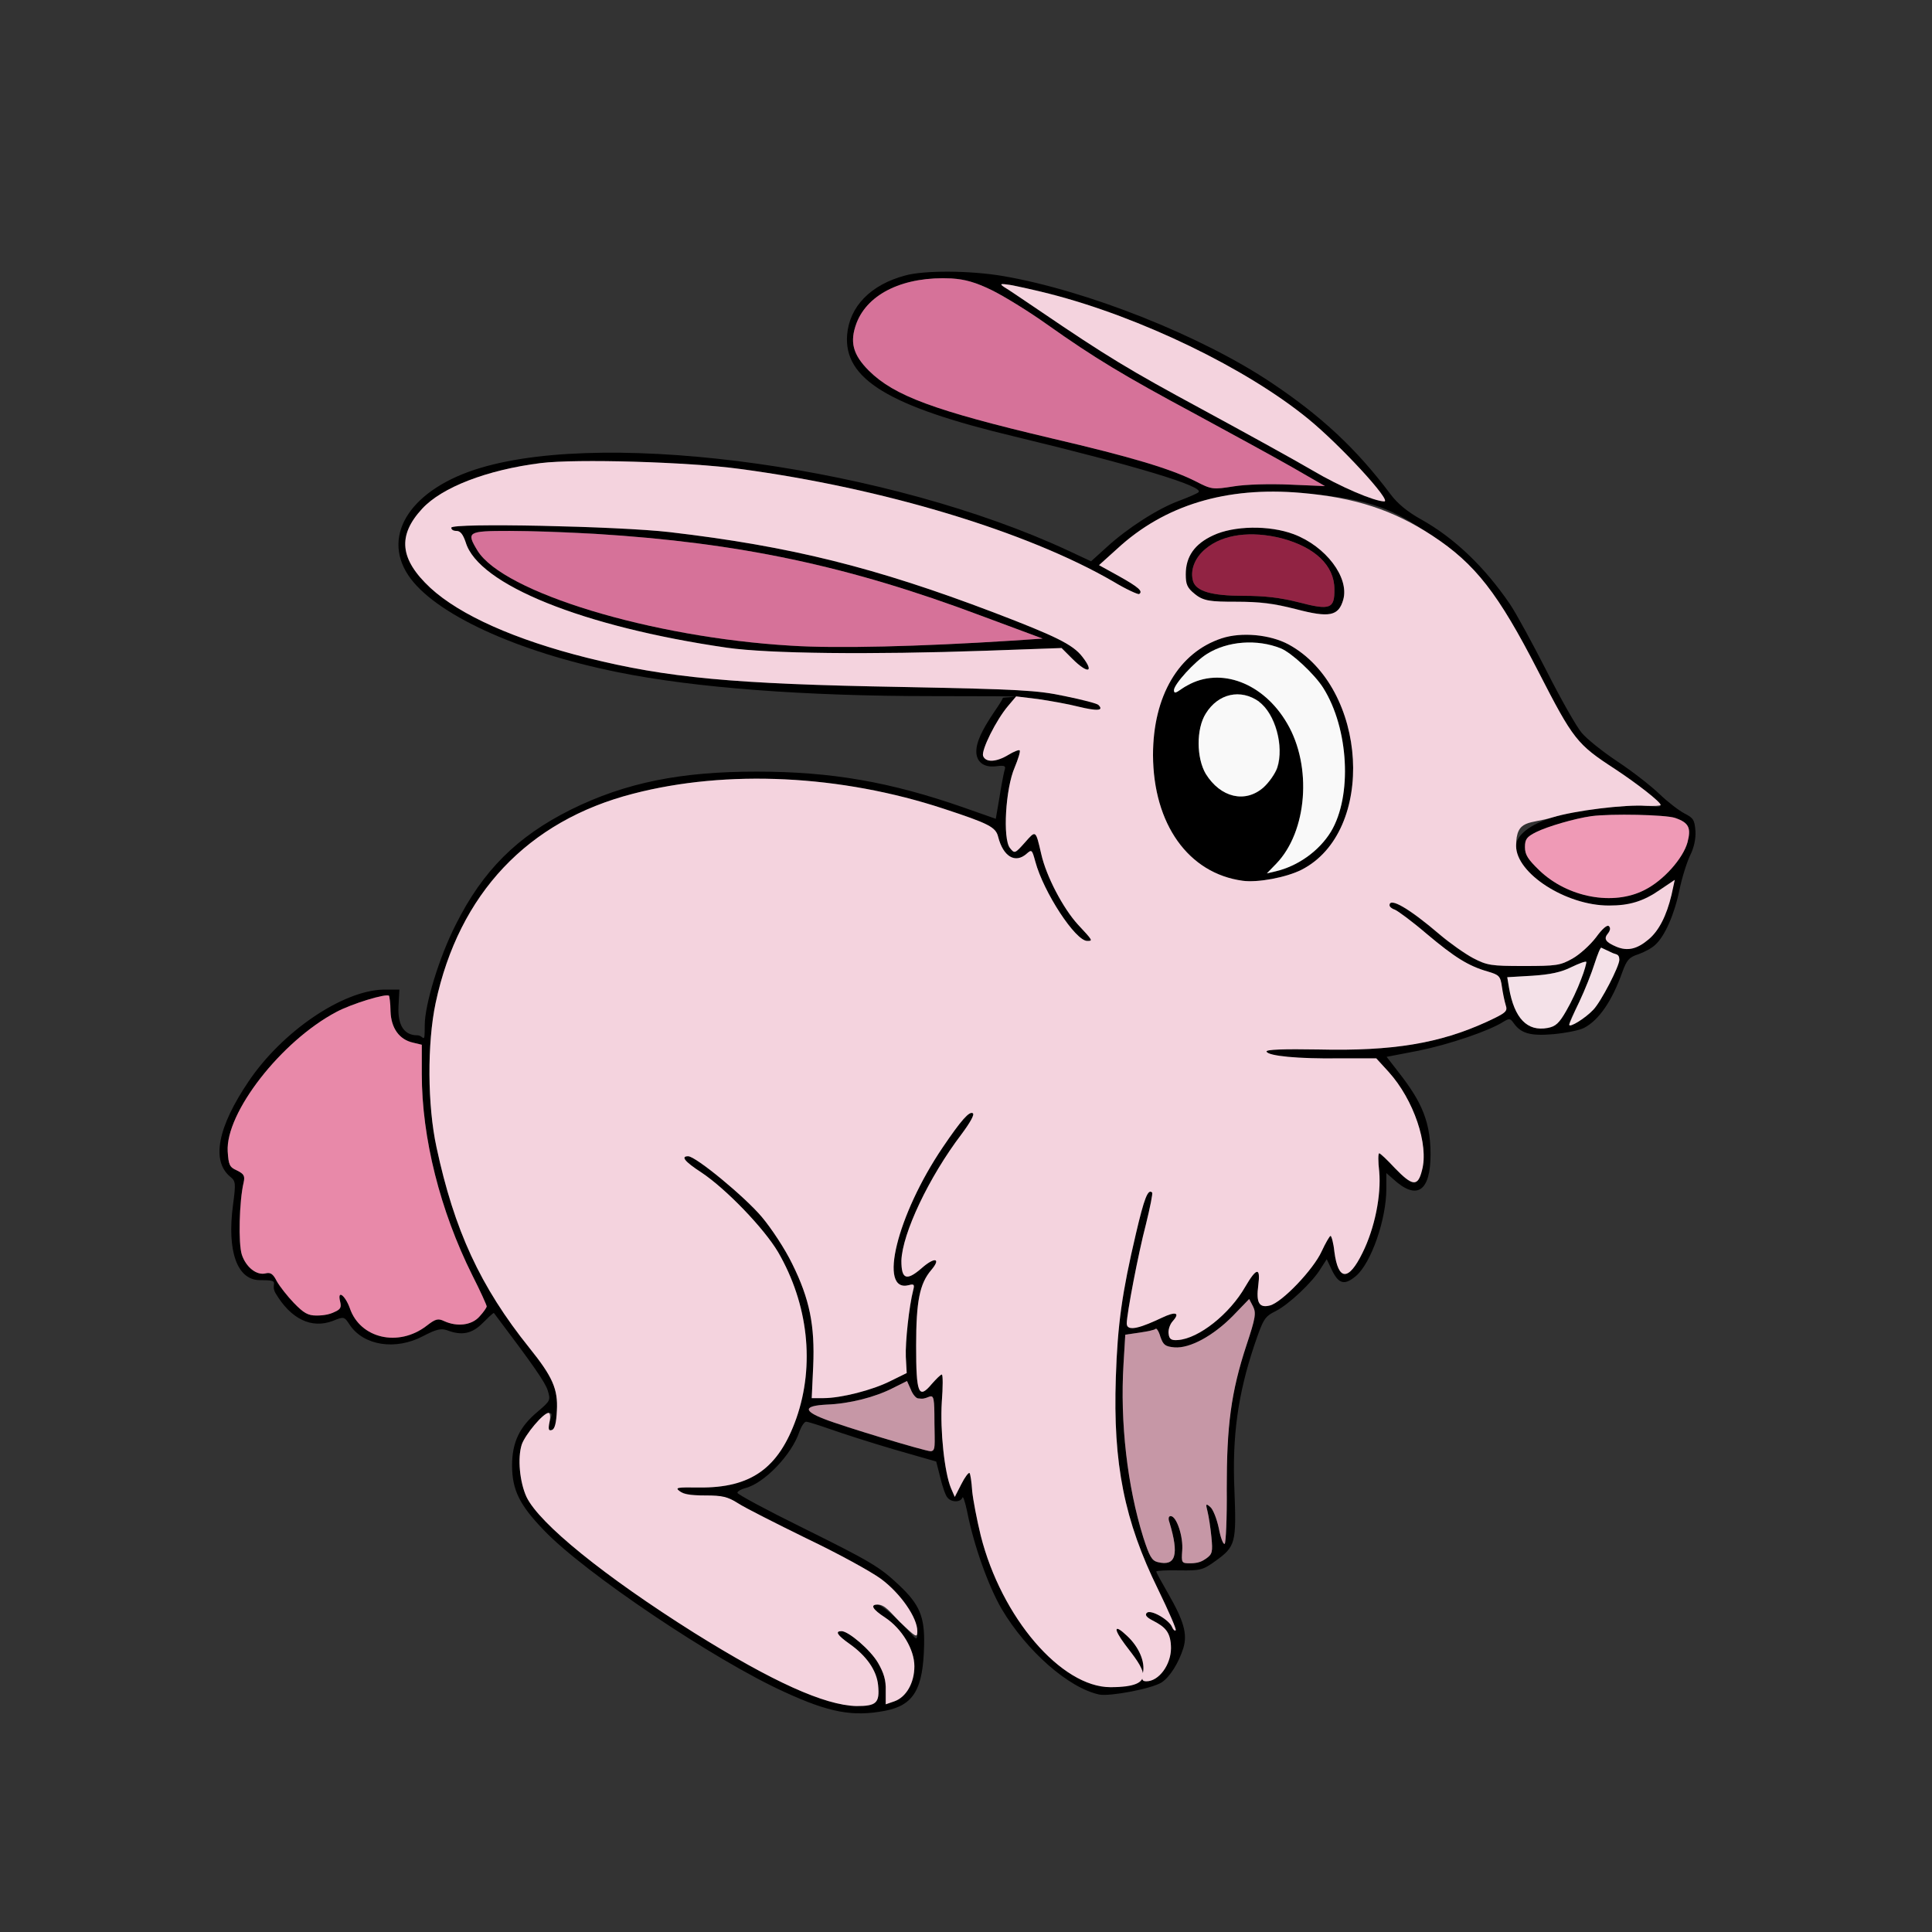 <?xml version="1.0" encoding="UTF-8"?>
<svg xmlns="http://www.w3.org/2000/svg" version="1.1" viewBox="0 0 655 655">
  <rect x="0" y="0" width="655" height="655" fill="#333333" stroke="none"/>
  <defs>
    <style>
      .cls-1 {
        fill: #c697a6;
      }

      .cls-2 {
        fill: #d67299;
      }

      .cls-3 {
        fill: #ef9ab6;
      }

      .cls-4 {
        fill: #f4d3de;
      }

      .cls-5 {
        fill: #912343;
      }

      .cls-6 {
        fill: #e889a9;
      }

      .cls-7 {
        fill: #f4e1e8;
      }

      .cls-8 {
        fill: #f9f9f9;
      }
    </style>
  </defs>
  <!-- Generator: Adobe Illustrator 28.7.1, SVG Export Plug-In . SVG Version: 1.2.0 Build 142)  -->
  <g fixed='yes'>
    <g fixed='yes' id="Layer_1">
      <g fixed='yes'>
        <path fixed='yes' d="M306.9,93.4c-11.7,3.1-18.9,10.5-19.7,20.1-1.2,15,14.1,24.3,56.8,34.5,41,9.9,64.6,17,62.3,18.9-.4.4-3.4,1.7-6.6,2.9-7.1,2.6-17.4,9.2-24.5,15.7l-5.3,4.8-7.7-3.6c-60.1-28-154.9-41.3-199.2-28.1-23.3,6.9-33.8,22.5-24.6,36.4,8.6,13,36.8,26,71.1,32.9,26,5.3,63.5,8.1,106.3,8.1s24.2.3,24.2.6-1.3,2.4-2.9,4.7c-4.3,6.4-6.1,10.3-6.1,13.5s2.2,5.5,6.6,5c3.2-.4,3.5-.2,2.9,1.6-.3,1.2-1.1,5.3-1.7,9.2l-1.2,7-10.8-3.8c-24.9-8.7-44.9-12.2-70.3-12.2s-44.2,3.6-63,12.9c-18.2,9.1-29.8,20.6-39,39-5.6,11-10.5,27.1-10.5,34.1s-.3,3.4-2.5,3.4c-4.5,0-6.7-3.4-6.4-9.8l.3-5.7h-5.5c-13.9.4-34.2,14.2-45.6,31.1-10.5,15.5-12.7,26.9-6.3,32.3,1.9,1.5,2,2.1,1,9.6-2.1,15.7,1.4,25.5,9.1,25.5s3.3.9,5.3,4.4c5.2,8.8,12.2,12.2,19.5,9.4,3.7-1.5,3.8-1.5,5.7,1.4,4.7,7,15.5,8.7,24.8,3.8,4.6-2.4,6.1-2.7,8.2-2,5,1.9,8.4,1.2,12.1-2.5s3.7-3.4,3.8-3.3c13.5,17.9,17.3,23.4,18.2,26.2,1,3.3.9,3.5-3.3,7.1-6.3,5.2-8.8,10.5-8.8,18.5.1,8.2,2.5,13.2,10.8,21.8,13.6,14.3,57.9,44.1,81.5,54.8,15.2,7,23.2,8.5,34.2,6.4,9.7-1.9,12.9-7.3,13.2-22.4.2-9.5-1.5-13.6-8.5-20.2-6.6-6.2-9.4-7.9-33-19.6-12-5.9-21.8-11.2-21.8-11.7s1.2-1.2,2.7-1.6c6.4-1.6,15.8-11.4,18.3-19.1.7-1.9,1.7-3.4,2.3-3.4s4.4,1.2,8.4,2.6c3.9,1.4,13.6,4.5,21.4,6.8l14.3,4.1,1.4,5.5c.7,3,1.8,6.1,2.4,6.7,1.3,1.7,4.5,1.7,5.1,0,.2-.6.9,1.5,1.6,4.8,2.2,11.3,7.2,25.3,11.7,33,8.4,14.2,22.7,26.8,33.1,29,3.7.7,17.8-2,21.1-4.1,2.8-1.8,5.8-6.6,7.4-11.7,1.4-4.7.2-9.1-5.2-18.5-2.2-3.8-4-7.1-4-7.4s3.5-.5,7.8-.4c7.2.1,8-.1,12.3-3.2,6.8-4.9,7.1-6.1,6.4-24.1-.8-18.2,1.2-32.4,6.7-48.9,3.1-9.1,3.5-9.8,7.3-11.7,4.5-2.3,12.5-9.8,15.3-14.5l2-3.1,1.8,3.8c2.3,4.7,4.3,5.1,8.1,1.9,5.1-4.3,10.3-19.1,10.3-29.5v-5.4l2.3,2c8,7.4,12.7,4.3,12.7-8.4s-4.3-19.5-12.1-29.4l-2.8-3.6,10.9-2.1c10.3-2.1,23.9-6.7,28.7-9.8,2-1.2,2.3-1.2,3.5.5,2.5,3.5,5.7,4.4,13.6,3.7,4.1-.4,8.7-1.3,10.2-2.1,5.1-2.6,9.6-9.3,13-18.9,1.5-4.1,2.3-5.1,5.5-6.1,2-.7,4.6-2.1,5.7-3.2,3.2-2.9,6.5-10.3,8.2-18.7.9-4.3,2.6-9.6,3.7-11.8s1.9-5.4,1.7-8.1c-.3-3.7-.7-4.4-3.7-5.9-1.9-1-5.7-3.9-8.5-6.6s-9.2-7.7-14.2-11c-5.1-3.4-10.5-7.7-12.2-9.8-1.7-2-7-11.3-11.8-20.8-4.8-9.4-10.4-19.7-12.5-22.8-8.6-12.6-18.8-22.4-30.1-28.7-4.5-2.5-8-5.3-10.5-8.7-11.4-15.2-23.3-26.3-40.2-37.6-23.9-16-62.5-31.3-91-36.2-11.1-1.9-26.7-2-33.2-.2ZM336.1,98.3c4.1,2,12.6,7.2,18.9,11.7,16.1,11.4,25.9,17.3,50.3,30.4,11.6,6.3,26.3,14.3,32.6,17.9l11.3,6.5-11.8-.5c-6.9-.3-15-.1-19.2.6-7,1.1-7.4,1.1-13-1.8-8.4-4.2-21.7-8.2-48.7-14.5-39.8-9.4-53.3-14.4-61.9-22.9-5.5-5.5-6.6-9.8-4.2-16.2,3.9-10.1,16.2-15.9,32.2-15.1,4.6.3,8.1,1.3,13.5,3.9ZM355.8,99.6c30.9,7.9,66.8,25.3,87.7,42.4,10.8,8.8,28.5,28,25.8,28-3.5-.1-14.8-4.9-24.3-10.5-6.3-3.7-23.2-13-37.4-20.7-24.8-13.4-32.4-18-55.2-33.5-5.5-3.7-10.9-7.4-12-8-1.6-1.1-1.3-1.2,2.1-.7,2.2.4,8.2,1.7,13.3,3ZM251,159c48.5,6.5,97.2,21.2,126.5,38.2,4.3,2.6,8.3,4.4,8.7,4.2,1.4-.9-.1-2.3-6.9-6.1l-6.7-3.7,6.1-5.5c16.1-14.9,37.1-21.2,62.4-19s31.2,5.8,44.5,14.5c14.6,9.6,22.3,19.5,35.9,46,11.9,23.2,13.1,24.7,26,33.1,7.6,5,15.5,11.2,15.5,12.2s-2.3.4-5,.3c-7.1-.5-24.1,1.6-31.6,3.9-7.7,2.4-12.4,6.1-12.4,9.7,0,9.3,16.9,20.2,31.4,20.2s11.6-1.4,17.4-5.4l4.9-3.3-1.1,5.1c-1.7,7.1-4.3,12.2-7.8,15.1-3.9,3.3-7.1,4-10.8,2.5-3.8-1.6-4.5-2.7-2.9-4.6.7-.9.9-1.8.3-2.4s-2.3.9-4.4,3.8c-1.9,2.5-5.5,5.8-8,7.2-4.1,2.3-5.5,2.5-16.5,2.5s-12.4-.2-17.2-2.7c-2.8-1.5-7.9-5.1-11.3-8-10.3-8.8-17-12.7-17-9.9s.8,1.2,1.8,1.5c1,.4,5.9,4,10.8,8.2,9.4,7.9,14.1,10.9,20.8,12.8,3.7,1.1,4.2,1.5,4.7,5.1.3,2.2.9,5,1.3,6.3.7,2.1.1,2.6-6.6,5.7-15.8,7.2-31.6,9.9-56.8,9.3-11.9-.2-17.9,0-17.7.7.5,1.5,10.6,2.5,24.7,2.4h12.5c0-.1,4.2,4.5,4.2,4.5,8.5,9.4,13.7,24.7,11.3,33.4-1.4,5.6-3.2,5.4-9.2-.8-2.6-2.8-5-5-5.3-5s-.3,2.8.1,6.2c.7,8-1.5,19.2-5.7,27.6-4.7,9.6-8.2,9.5-9.5-.4-.3-3-.9-5.4-1.3-5.4s-1.7,2.4-3,5.2c-2.8,6.2-13.5,17.4-17.6,18.4-3.6.9-4.7-.9-3.9-6.9.8-6.2-.6-6-4.4.5-5.3,9.3-15.8,17.6-22.8,18.1-2.3.2-3-.3-3.2-2.1-.2-1.3.4-3.2,1.4-4.3,2.6-2.9,1-3.4-3.8-1.1-6.1,2.9-11.8,3.9-11.8,1.9,0-3.2,3.9-23.7,6.5-33.6,1.4-5.7,2.4-10.6,2.1-10.8-1.4-1.4-2.7,2-5.5,14-4.7,20-6.2,30.6-6.8,48.7-1,29.3,2.9,48.6,14.3,71.8,3.6,7.4,6.3,13.6,6,13.9s-.8-.1-1.2-1c-.9-2.5-7.3-6.2-8.6-4.9s-.1,1.5,2,2.6c4.1,2.1,6.2,5.3,6.2,9.4s-4.1,11.1-8.3,11.2c-1.5,0-1.7-.5-1.2-2.9.8-3.7-1.4-8.8-5.4-12.5-4.4-4.2-4.8-2.6-.7,2.9,6.2,8.1,4,14.5-4.9,14.5-16.7,0-37-23.6-44-51.4-1.3-5.3-2.6-12.1-2.9-15.1-.2-3.1-.6-5.8-.9-6.1s-1.6,1.4-2.8,3.8l-2.2,4.3-1.3-3c-2.2-5.3-3.7-19.5-3.1-29.2.4-5.1.4-9.3,0-9.3s-1.9,1.5-3.4,3.2c-4.5,5.4-5.4,3.2-5.3-13,0-15.1,1.2-21,5.1-25.6,3.5-4.1,1.2-4.6-3.3-.6-5.1,4.4-6.9,3.7-6.8-2.6.3-9.2,9.3-28.3,20.4-42.9,2.9-3.9,4.5-6.7,3.8-7.1-1.2-.7-3.9,2.3-10.2,11.6-15.5,22.9-22,49.4-11.5,46.7,1.8-.5,2-.2,1.5,1.7-1.4,5.5-2.7,17.5-2.5,22.6l.3,5.5-5.5,2.7c-6.1,3.1-16.8,5.8-22.7,5.8h-4l.5-10.8c.6-13.8-1.2-22.8-7.1-34.7-2.4-5-7.1-12.1-10.3-15.9-5.7-6.8-22.5-20.6-25-20.6s-1.2,1.8,4.5,5.5c8.4,5.6,21.2,18.9,26,27,10.2,17.6,12.5,38.2,6.2,56.3-6,17-15.4,23.7-33,23.5-7.5-.1-8.3,0-6.5,1.3,1.2.9,4.4,1.4,8.7,1.4s7.5.4,11.1,2.7c2.3,1.5,12.8,6.8,23.2,11.9,10.5,5,21.8,11.2,25.2,13.7,6.6,4.9,12.3,13.1,12.3,17.7s-.4,2.2-6-3.2c-3.2-3.2-6.6-5.8-7.5-5.8-2.6,0-1.7,1.6,2.6,4.4,5.7,3.8,9.9,10.8,9.9,16.5s-2.8,10.5-6.8,11.9l-3,1v-4.7c.2-3.5-.6-6-2.5-9.3-2.6-4.5-9.9-10.8-12.4-10.8s-1.4,1.4,2.7,4.3c5.8,4.1,9.2,9,9.7,14,.6,6.1-.6,7.2-7.4,7.1-10.8-.3-28.3-8.2-54.9-24.8-30.5-19.2-52.5-37-56.9-46.1-2.3-5-3.1-13.2-1.6-17.8,1.2-3.4,7.3-10.7,9.1-10.7s.7,1.4.3,3.1c-.5,2.5-.3,3.1.8,2.7,1-.3,1.5-2.4,1.7-6.6.4-7.3-1.5-11.5-9.3-21.2-16.7-20.8-25.5-40-31.5-68-3.1-14.2-3.2-35.3-.3-49,7.9-37,31.2-61.7,66.9-70.9,31.9-8.3,70.5-6.4,105.4,5.1,15.2,5,17.6,6.2,18.4,9.5,1.7,6.7,5.8,9.2,9.7,5.7,1.7-1.5,1.8-1.3,2.9,2.7,2.8,10.4,13.6,26.9,17.6,26.9s1.9-.1-3.2-5.6c-5-5.5-10.7-16.3-12.4-23.9-1.9-8.2-1.8-8.1-5.5-3.9-3.4,3.8-3.5,3.9-5.1,1.9-2.5-3.1-1.5-20.2,1.6-27.3,1.2-2.9,2-5.5,1.7-5.8-.2-.3-2,.4-3.8,1.5-4.1,2.5-7.7,2.7-8.6.4-.7-1.9,4.4-12.2,8.5-17l2.7-3.2,7.4.9c4.1.6,10.3,1.7,13.8,2.6,6.2,1.5,8.7,1.4,6.7-.6s-5.6-1.8-11.4-3c-9.4-2-15.3-2.3-55.5-3.1-57.1-1-79.2-3.1-106.5-9.9-24.3-6.1-43-14.4-53.1-23.7-10.4-9.7-11.2-17.7-2.8-26.8,6.7-7.3,22-13.2,40.2-15.5,12.1-1.5,50.2-.4,67.7,2ZM567.9,277.3c4.7,1.6,5.5,3.4,4.2,8.3-1.5,5.4-8.1,12.9-14.5,16.1-10.6,5.5-26.1,2.6-35.7-6.6-3.8-3.7-4.9-5.4-4.9-7.9s.6-3.5,3.8-5.1,13-4.6,18.7-5.4c6.7-.9,25.2-.5,28.4.6ZM546.3,322.9c1.5.8,2.7,1.9,2.7,2.5,0,2.2-6.2,14.2-8.8,16.9-2.7,2.9-8.2,6.3-8.2,5.1s1.5-3.8,3.4-7.7c1.9-4,4.2-9.8,5.2-13,1-3.1,2-5.6,2.3-5.4.3.1,1.8.9,3.4,1.6ZM536,332.1c-1.1,3-3.3,7.7-5,10.6-2.4,4.2-3.6,5.3-6.3,5.8-6.9,1.3-11.3-3.2-13.1-13.6l-.6-3.6,8.5-.5c6.1-.4,9.8-1.2,13.2-2.9,2.7-1.3,4.9-2.1,5.1-1.8.1.3-.6,3-1.8,6ZM132.4,342.9c.2,5.7,3,9.6,7.7,10.6l2.9.7v9.9c0,21.7,6.2,46.3,17.1,68.2,2.7,5.3,4.9,10.1,4.9,10.6s-1.1,2-2.5,3.5c-2.6,2.9-7.5,3.5-11.9,1.5-2.1-1-2.9-.8-6,1.6-9.5,7.3-22.5,4.3-26-6-1.6-4.4-4.3-6.4-3.3-2.3.5,2,.2,2.7-1.9,3.6-1.4.7-4.1,1.2-6.1,1.2-2.9,0-4.3-.8-7.7-4.3-2.2-2.3-4.8-5.6-5.8-7.4-1.2-2.4-2.1-3-3.7-2.6-3.1.8-6.7-2.1-8.1-6.3s-.9-18.2.6-24.5c.5-2.3.1-2.9-2.3-4.1-2.5-1.1-2.8-1.9-3.1-6.4-.8-13.1,18.1-37.4,36.8-47.3,5-2.7,16.9-6.4,17.9-5.5.1.1.4,2.5.5,5.3ZM422.6,456c-5.3,16.1-6.8,27.5-6.7,48.7.1,10-.3,18.4-.7,18.7-.5.3-1.4-2.1-2-5.3-.7-3.3-2-6.5-2.9-7.2-1.5-1.3-1.6-1.1-.9,1.6.4,1.6,1,5.5,1.3,8.6.5,5.1.3,5.8-1.8,7.3-1.3.9-3.7,1.6-5.4,1.6-2.9,0-3-.1-2.7-4.3.4-4.7-1.9-11.7-3.9-11.7s-.9.8-.4,2.2c3.3,11,2.1,14.9-4,13.4-2-.5-2.8-1.9-4.9-8.4-5.4-17.3-7.9-38.9-6.7-58.7l.6-10,4.8-.7c2.7-.4,5.2-.9,5.5-1.3.3-.3,1.1.9,1.6,2.7,1,2.8,1.6,3.3,4.8,3.6,5.2.4,13.1-3.9,19.8-10.7l5.5-5.7,1.3,2.5c1.1,2.2.9,3.8-2.2,13.1ZM311.3,474.1c1.7.2,2,.1,3.8-.6,1.5-.5,1.7.5,1.7,8.9.1,7.4-.2,9.6-1.3,9.6-1.8,0-29.7-8.4-36-10.9-7.3-2.8-7-4.5.7-4.9,7.9-.3,16.4-2.5,22.5-5.6l4.8-2.4,1.3,2.9c.6,1.6,1.8,3,2.5,3Z"/>
        <path fixed='yes' d="M153,178.9c0,.6.8,1.1,1.8,1.1s2.2,1.2,3.1,3.9c4.3,14.3,39.7,28.6,88.6,35.7,14.1,2,48.3,2.4,88.2,1l25.2-.9,3.6,3.6c5.3,5.3,7.7,4.8,3.4-.7-3.2-4.1-8.9-6.9-30.1-15-40-15.2-68.7-22.4-109.8-27.2-17.2-2-74-3.2-74-1.5ZM202,181c48.5,3,85.5,10.8,130.5,27.7l21,7.8-10.5.7c-31.3,2-59.5,2.7-74.8,1.7-47.5-2.8-97.6-18.1-106.3-32.2-3.9-6.4-3.4-6.7,10.9-6.7s20.1.5,29.2,1Z"/>
        <path fixed='yes' d="M411.3,181.5c-6.3,2.9-9.3,7.2-9.3,13.2s.5,4.6,3.1,6.7c2.9,2.4,3.7,2.6,13.8,2.6s12.9.6,20.4,2.5c11.4,3,14.5,2.4,16.1-3.2,2.1-7.5-5.9-18.1-16.8-22.2-8.3-3.1-20.3-2.9-27.3.4ZM434.5,182.5c11.3,3,17.8,9.2,17.9,17.2.1,6.7-1.4,7.3-12.1,4.5-6.3-1.6-11.6-2.2-18.6-2.2-10.8,0-16.1-1.5-17.2-4.9-1.1-3.7.5-8,4.3-11.1,5.9-4.9,15.4-6.1,25.7-3.5Z"/>
        <path fixed='yes' d="M414.2,216.4c-14.6,4.8-23.3,19.6-23.3,39.6.1,23.4,12,40.1,30.4,42.6,5.1.7,14.7-1.1,19.9-3.7,25.4-12.9,22.6-61.7-4.3-76.4-6.3-3.4-16-4.3-22.7-2.1ZM434.2,219.8c3.7,1.5,11.5,8.8,14.4,13.4,8.7,13.8,9.9,36.7,2.6,48.8-4,6.5-11.1,11.6-18.7,13.4l-3,.7,3.2-3.3c10.5-10.9,12.2-33,3.7-47.5-8-13.8-22.6-19.3-33.9-12.9-2.5,1.3-4.5,2.1-4.5,1.6,0-2,7-9.7,11.2-12.3,7-4.4,17-5.1,25-1.9ZM426.9,237.9c5.5,4,8.6,15.1,6.2,22.4-.7,2-2.8,5-4.7,6.7-6.2,5.4-14.5,3.4-19.5-4.6-3.3-5.4-3.4-15.3-.1-20.5,4.2-6.8,11.8-8.5,18.1-4Z"/>
      </g>
      <g>
        <path class="cls-2" d="M202,181c-9.1-.5-22.2-1-29.2-1-14.3,0-14.8.3-10.9,6.7,8.7,14.1,58.8,29.4,106.3,32.2,15.3,1,43.5.3,74.8-1.7l10.5-.7-21-7.8c-45-16.9-82-24.7-130.5-27.7Z"/>
        <path class="cls-1" d="M315.1,473.5c-1.8.7-2.1.8-3.8.6-.7,0-1.9-1.4-2.5-3l-1.3-2.9-4.8,2.4c-6.1,3.1-14.6,5.3-22.5,5.6-7.7.4-8,2.1-.7,4.9,6.3,2.5,34.2,10.9,36,10.9s1.4-2.2,1.3-9.6c0-8.4-.2-9.4-1.7-8.9ZM423.5,440.4l-5.5,5.7c-6.7,6.8-14.6,11.1-19.8,10.7-3.2-.3-3.8-.8-4.8-3.6-.5-1.8-1.3-3-1.6-2.7-.3.4-2.8.9-5.5,1.3l-4.8.7-.6,10c-1.2,19.8,1.3,41.4,6.7,58.7,2.1,6.5,2.9,7.9,4.9,8.4,6.1,1.5,7.3-2.4,4-13.4-.5-1.4-.3-2.2.4-2.2,2,0,4.3,7,3.9,11.7-.3,4.2-.2,4.3,2.7,4.3s4.1-.7,5.4-1.6c2.1-1.5,2.3-2.2,1.8-7.3-.3-3.1-.9-7-1.3-8.6-.7-2.7-.6-2.9.9-1.6.9.7,2.2,3.9,2.9,7.2.6,3.2,1.5,5.6,2,5.3.4-.3.8-8.7.7-18.7,0-21.2,1.4-32.6,6.7-48.7,3.1-9.3,3.3-10.9,2.2-13.1l-1.3-2.5Z"/>
        <path class="cls-2" d="M418.2,164.9c4.2-.7,12.3-.9,19.2-.6l11.8.5-11.3-6.5c-6.3-3.6-21-11.6-32.6-17.9-24.4-13.1-34.2-19-50.3-30.4-6.3-4.5-14.8-9.7-18.9-11.7-5.4-2.6-8.9-3.6-13.5-3.9-16-.8-28.3,5-32.2,15.1-2.4,6.4-1.3,10.7,4.2,16.2,8.6,8.5,22.1,13.5,61.9,22.9,27,6.3,40.3,10.3,48.7,14.5,5.6,2.9,6,2.9,13,1.8Z"/>
        <path class="cls-5" d="M421.7,202c7,0,12.3.6,18.6,2.2,10.7,2.8,12.2,2.2,12.1-4.5,0-8-6.6-14.2-17.9-17.2-10.3-2.6-19.8-1.4-25.7,3.5-3.8,3.1-5.4,7.4-4.3,11.1,1.1,3.4,6.4,4.9,17.2,4.9Z"/>
        <path class="cls-7" d="M546.3,322.9c-1.6-.7-3.1-1.5-3.4-1.6-.3-.2-1.3,2.3-2.3,5.4-1,3.2-3.3,9-5.2,13-1.9,3.9-3.4,7.4-3.4,7.7,0,1.2,5.5-2.2,8.2-5.1,2.6-2.7,8.8-14.7,8.8-16.9s-1.2-1.7-2.7-2.5ZM537.8,326.1c-.2-.3-2.4.5-5.1,1.8-3.4,1.7-7.1,2.5-13.2,2.9l-8.5.5.6,3.6c1.8,10.4,6.2,14.9,13.1,13.6,2.7-.5,3.9-1.6,6.3-5.8,1.7-2.9,3.9-7.6,5-10.6,1.2-3,1.9-5.7,1.8-6Z"/>
        <!-- <path class="cls-7" d="M537.8,326.1c-.2-.3-2.4.5-5.1,1.8-3.4,1.7-7.1,2.5-13.2,2.9l-8.5.5.6,3.6c1.8,10.4,6.2,14.9,13.1,13.6,2.7-.5,3.9-1.6,6.3-5.8,1.7-2.9,3.9-7.6,5-10.6,1.2-3,1.9-5.7,1.8-6Z"/> -->
        <path fixed='yes' class="cls-8" d="M426.9,237.9c-6.3-4.5-13.9-2.8-18.1,4-3.3,5.2-3.2,15.1,0,20.5,5,8,13.3,10,19.5,4.6,1.9-1.7,4-4.7,4.7-6.7,2.4-7.3-.7-18.4-6.2-22.4Z"/>
        <path class="cls-6" d="M143,364.1v-9.9l-2.9-.7c-4.7-1-7.5-4.9-7.7-10.6,0-2.8-.4-5.2-.5-5.3-1-.9-12.9,2.8-17.9,5.5-18.7,9.9-37.6,34.2-36.8,47.3.3,4.5.6,5.3,3.1,6.4,2.4,1.2,2.8,1.8,2.3,4.1-1.5,6.3-1.8,20.9-.6,24.5,1.4,4.2,5,7.1,8.1,6.3,1.6-.4,2.5.2,3.7,2.6,1,1.8,3.6,5.1,5.8,7.4,3.4,3.5,4.8,4.3,7.7,4.3s4.7-.5,6.1-1.2c2.1-.9,2.4-1.6,1.9-3.6-1-4.1,1.7-2.1,3.3,2.3,3.5,10.3,16.5,13.3,26,6,3.1-2.4,3.9-2.6,6-1.6,4.4,2,9.3,1.4,11.9-1.5,1.4-1.5,2.5-3.1,2.5-3.5s-2.2-5.3-4.9-10.6c-10.9-21.9-17.1-46.5-17.1-68.2Z"/>
        <path class="cls-4" d="M545.4,307c-14.5,0-31.4-10.9-31.4-20.2s4.7-7.3,12.4-9.7c7.5-2.3,24.5-4.4,31.6-3.9,2.7.1,5,0,5-.3,0-1-7.9-7.2-15.5-12.2-12.9-8.4-14.1-9.9-26-33.1-13.6-26.5-21.3-36.4-35.9-46-13.3-8.7-26.1-12.9-44.5-14.5-25.3-2.2-46.3,4.1-62.4,19l-6.1,5.5,6.7,3.7c6.8,3.8,8.3,5.2,6.9,6.1-.4.2-4.4-1.6-8.7-4.2-29.3-17-78-31.7-126.5-38.2-17.5-2.4-55.6-3.5-67.7-2-18.2,2.3-33.5,8.2-40.2,15.5-8.4,9.1-7.6,17.1,2.8,26.8,10.1,9.3,28.8,17.6,53.1,23.7,27.3,6.8,49.4,8.9,106.5,9.9,40.2.8,46.1,1.1,55.5,3.1,5.8,1.2,10.9,2.5,11.4,3,2,2-.5,2.1-6.7.6-3.5-.9-9.7-2-13.8-2.6l-7.4-.9-2.7,3.2c-4.1,4.8-9.2,15.1-8.5,17,.9,2.3,4.5,2.1,8.6-.4,1.8-1.1,3.6-1.8,3.8-1.5.3.3-.5,2.9-1.7,5.8-3.1,7.1-4.1,24.2-1.6,27.3,1.6,2,1.7,1.9,5.1-1.9,3.7-4.2,3.6-4.3,5.5,3.9,1.7,7.6,7.4,18.4,12.4,23.9,5.1,5.5,5.2,5.6,3.2,5.6-4,0-14.8-16.5-17.6-26.9-1.1-4-1.2-4.2-2.9-2.7-3.9,3.5-8,1-9.7-5.7-.8-3.3-3.2-4.5-18.4-9.5-34.9-11.5-73.5-13.4-105.4-5.1-35.7,9.2-59,33.9-66.9,70.9-2.9,13.7-2.8,34.8.3,49,6,28,14.8,47.2,31.5,68,7.8,9.7,9.7,13.9,9.3,21.2-.2,4.2-.7,6.3-1.7,6.6-1.1.4-1.3-.2-.8-2.7.4-1.7.2-3.1-.3-3.1-1.8,0-7.9,7.3-9.1,10.7-1.5,4.6-.7,12.8,1.6,17.8,4.4,9.1,26.4,26.9,56.9,46.1,26.6,16.6,44.1,24.5,54.9,24.8,6.8,0,8-1,7.4-7.1-.5-5-3.9-9.9-9.7-14-4.1-2.9-5-4.3-2.7-4.3s9.8,6.3,12.4,10.8c1.9,3.3,2.7,5.8,2.6,9.3v4.7c0,0,2.9-1,2.9-1,4-1.4,6.8-6.2,6.8-11.9s-4.2-12.7-9.9-16.5c-4.3-2.8-5.2-4.4-2.6-4.4s4.3,2.6,7.5,5.8c5.6,5.4,6,5.6,6,3.2,0-4.6-5.7-12.8-12.3-17.7-3.4-2.5-14.7-8.7-25.2-13.7-10.4-5.1-20.9-10.4-23.2-11.9-3.6-2.3-5.4-2.7-11.1-2.7s-7.5-.5-8.7-1.4c-1.8-1.3-1-1.4,6.5-1.3,17.6.2,27-6.5,33-23.5,6.3-18.1,4-38.7-6.2-56.3-4.8-8.1-17.6-21.4-26-27-5.7-3.7-7.1-5.5-4.5-5.5s19.3,13.8,25,20.6c3.2,3.8,7.9,10.9,10.3,15.9,5.9,11.9,7.7,20.9,7.1,34.7l-.5,10.8h4c5.9,0,16.6-2.7,22.7-5.8l5.5-2.7-.3-5.5c-.2-5.1,1.1-17.1,2.5-22.6.5-1.9.3-2.2-1.5-1.7-10.5,2.7-4-23.8,11.5-46.7,6.3-9.3,9-12.3,10.2-11.6.7.4-.9,3.2-3.8,7.1-11.1,14.6-20.1,33.7-20.4,42.9,0,6.3,1.7,7,6.8,2.6,4.5-4,6.8-3.5,3.3.6-3.9,4.6-5.1,10.5-5.1,25.6,0,16.2.8,18.4,5.3,13,1.5-1.7,3-3.2,3.4-3.2s.4,4.2,0,9.3c-.6,9.7.9,23.9,3.1,29.2l1.3,3,2.2-4.3c1.2-2.4,2.5-4.1,2.8-3.8.3.3.7,3,.9,6.1.3,3,1.6,9.8,2.9,15.1,7,27.8,27.3,51.4,44,51.4s11.1-6.4,4.9-14.5c-4.1-5.5-3.7-7.1.7-2.9,4,3.7,6.2,8.8,5.4,12.5-.5,2.4-.3,2.9,1.2,2.9,4.2,0,8.3-5.6,8.3-11.2s-2.1-7.3-6.2-9.4c-2.1-1.1-2.7-1.9-2-2.6,1.3-1.3,7.7,2.4,8.6,4.9.4.9.9,1.3,1.2,1s-2.4-6.5-6-13.9c-11.4-23.2-15.3-42.5-14.3-71.8.6-18.1,2.1-28.7,6.8-48.7,2.8-12,4.1-15.4,5.5-14,.3.2-.7,5.1-2.1,10.8-2.6,9.9-6.5,30.4-6.5,33.6s5.7,1,11.8-1.9c4.8-2.3,6.4-1.8,3.8,1.1-1,1.1-1.6,3-1.4,4.3.2,1.8.9,2.3,3.2,2.1,7-.5,17.5-8.8,22.8-18.1,3.8-6.5,5.2-6.7,4.4-.5-.8,6,.3,7.8,3.9,6.9,4.1-1,14.8-12.2,17.6-18.4,1.3-2.8,2.7-5.2,3-5.2s1,2.4,1.3,5.4c1.3,9.9,4.8,10,9.5.4,4.2-8.4,6.4-19.6,5.7-27.6-.4-3.4-.4-6.2,0-6.2s2.7,2.2,5.3,5c6,6.2,7.8,6.4,9.2.8,2.4-8.7-2.8-24-11.3-33.4l-4.2-4.6h-12.5c-14.1.2-24.2-.8-24.7-2.3-.2-.7,5.8-.9,17.7-.7,25.2.6,41-2.1,56.8-9.3,6.7-3.1,7.3-3.6,6.6-5.7-.4-1.3-1-4.1-1.3-6.3-.5-3.6-1-4-4.7-5.1-6.7-1.9-11.4-4.9-20.8-12.8-4.9-4.2-9.8-7.8-10.8-8.2-1-.3-1.8-1-1.8-1.5,0-2.8,6.7,1.1,17,9.9,3.4,2.9,8.5,6.5,11.3,8,4.8,2.5,6.1,2.7,17.2,2.7s12.4-.2,16.5-2.5c2.5-1.4,6.1-4.7,8-7.2,2.1-2.9,3.8-4.4,4.4-3.8s.4,1.5-.3,2.4c-1.6,1.9-.9,3,2.9,4.6,3.7,1.5,6.9.8,10.8-2.5,3.5-2.9,6.1-8,7.8-15.1l1.1-5.1-4.9,3.3c-5.8,4-10.5,5.4-17.4,5.4ZM363.5,223.3l-3.6-3.6-25.2.9c-39.9,1.4-74.1,1-88.2-1-48.9-7.1-84.3-21.4-88.6-35.7-.9-2.7-1.8-3.9-3.1-3.9s-1.8-.5-1.8-1.1c0-1.7,56.8-.5,74,1.5,41.1,4.8,69.8,12,109.8,27.2,21.2,8.1,26.9,10.9,30.1,15,4.3,5.5,1.9,6-3.4.7ZM411.3,181.5c7-3.3,19-3.5,27.3-.4,10.9,4.1,18.9,14.7,16.8,22.2-1.6,5.6-4.7,6.2-16.1,3.2-7.5-1.9-12.2-2.5-20.4-2.5s-10.9-.2-13.8-2.6c-2.6-2.1-3.1-3.3-3.1-6.7,0-6,3-10.3,9.3-13.2ZM441.2,294.9c-5.2,2.6-14.8,4.4-19.9,3.7-18.4-2.5-30.3-19.2-30.4-42.6,0-20,8.7-34.8,23.3-39.6,6.7-2.2,16.4-1.3,22.7,2.1,26.9,14.7,29.7,63.5,4.3,76.4Z"/>
        <path class="cls-3" d="M567.9,277.3c-3.2-1.1-21.7-1.5-28.4-.6-5.7.8-14.9,3.5-18.7,5.4-3.2,1.6-3.8,2.4-3.8,5.1s1.1,4.2,4.9,7.9c9.6,9.2,25.1,12.1,35.7,6.6,6.4-3.2,13-10.7,14.5-16.1,1.3-4.9.5-6.7-4.2-8.3Z"/>
        <path fixed='yes' class="cls-8" d="M434.2,219.8c-8-3.2-18-2.5-25,1.9-4.2,2.6-11.2,10.3-11.2,12.3s2-.3,4.5-1.6c11.3-6.4,25.9-.9,33.9,12.9,8.5,14.5,6.8,36.6-3.7,47.5l-3.2,3.3,3-.7c7.6-1.8,14.7-6.9,18.7-13.4,7.3-12.1,6.1-35-2.6-48.8-2.9-4.6-10.7-11.9-14.4-13.4Z"/>
        <path class="cls-4" d="M340.4,97.3c1.1.6,6.5,4.3,12,8,22.8,15.5,30.4,20.1,55.2,33.5,14.2,7.7,31.1,17,37.4,20.7,9.5,5.6,20.8,10.4,24.3,10.5,2.7,0-15-19.2-25.8-28-20.9-17.1-56.8-34.5-87.7-42.4-5.1-1.3-11.1-2.6-13.3-3-3.4-.5-3.7-.4-2.1.7Z"/>
      </g>
    </g>
  </g>
</svg>